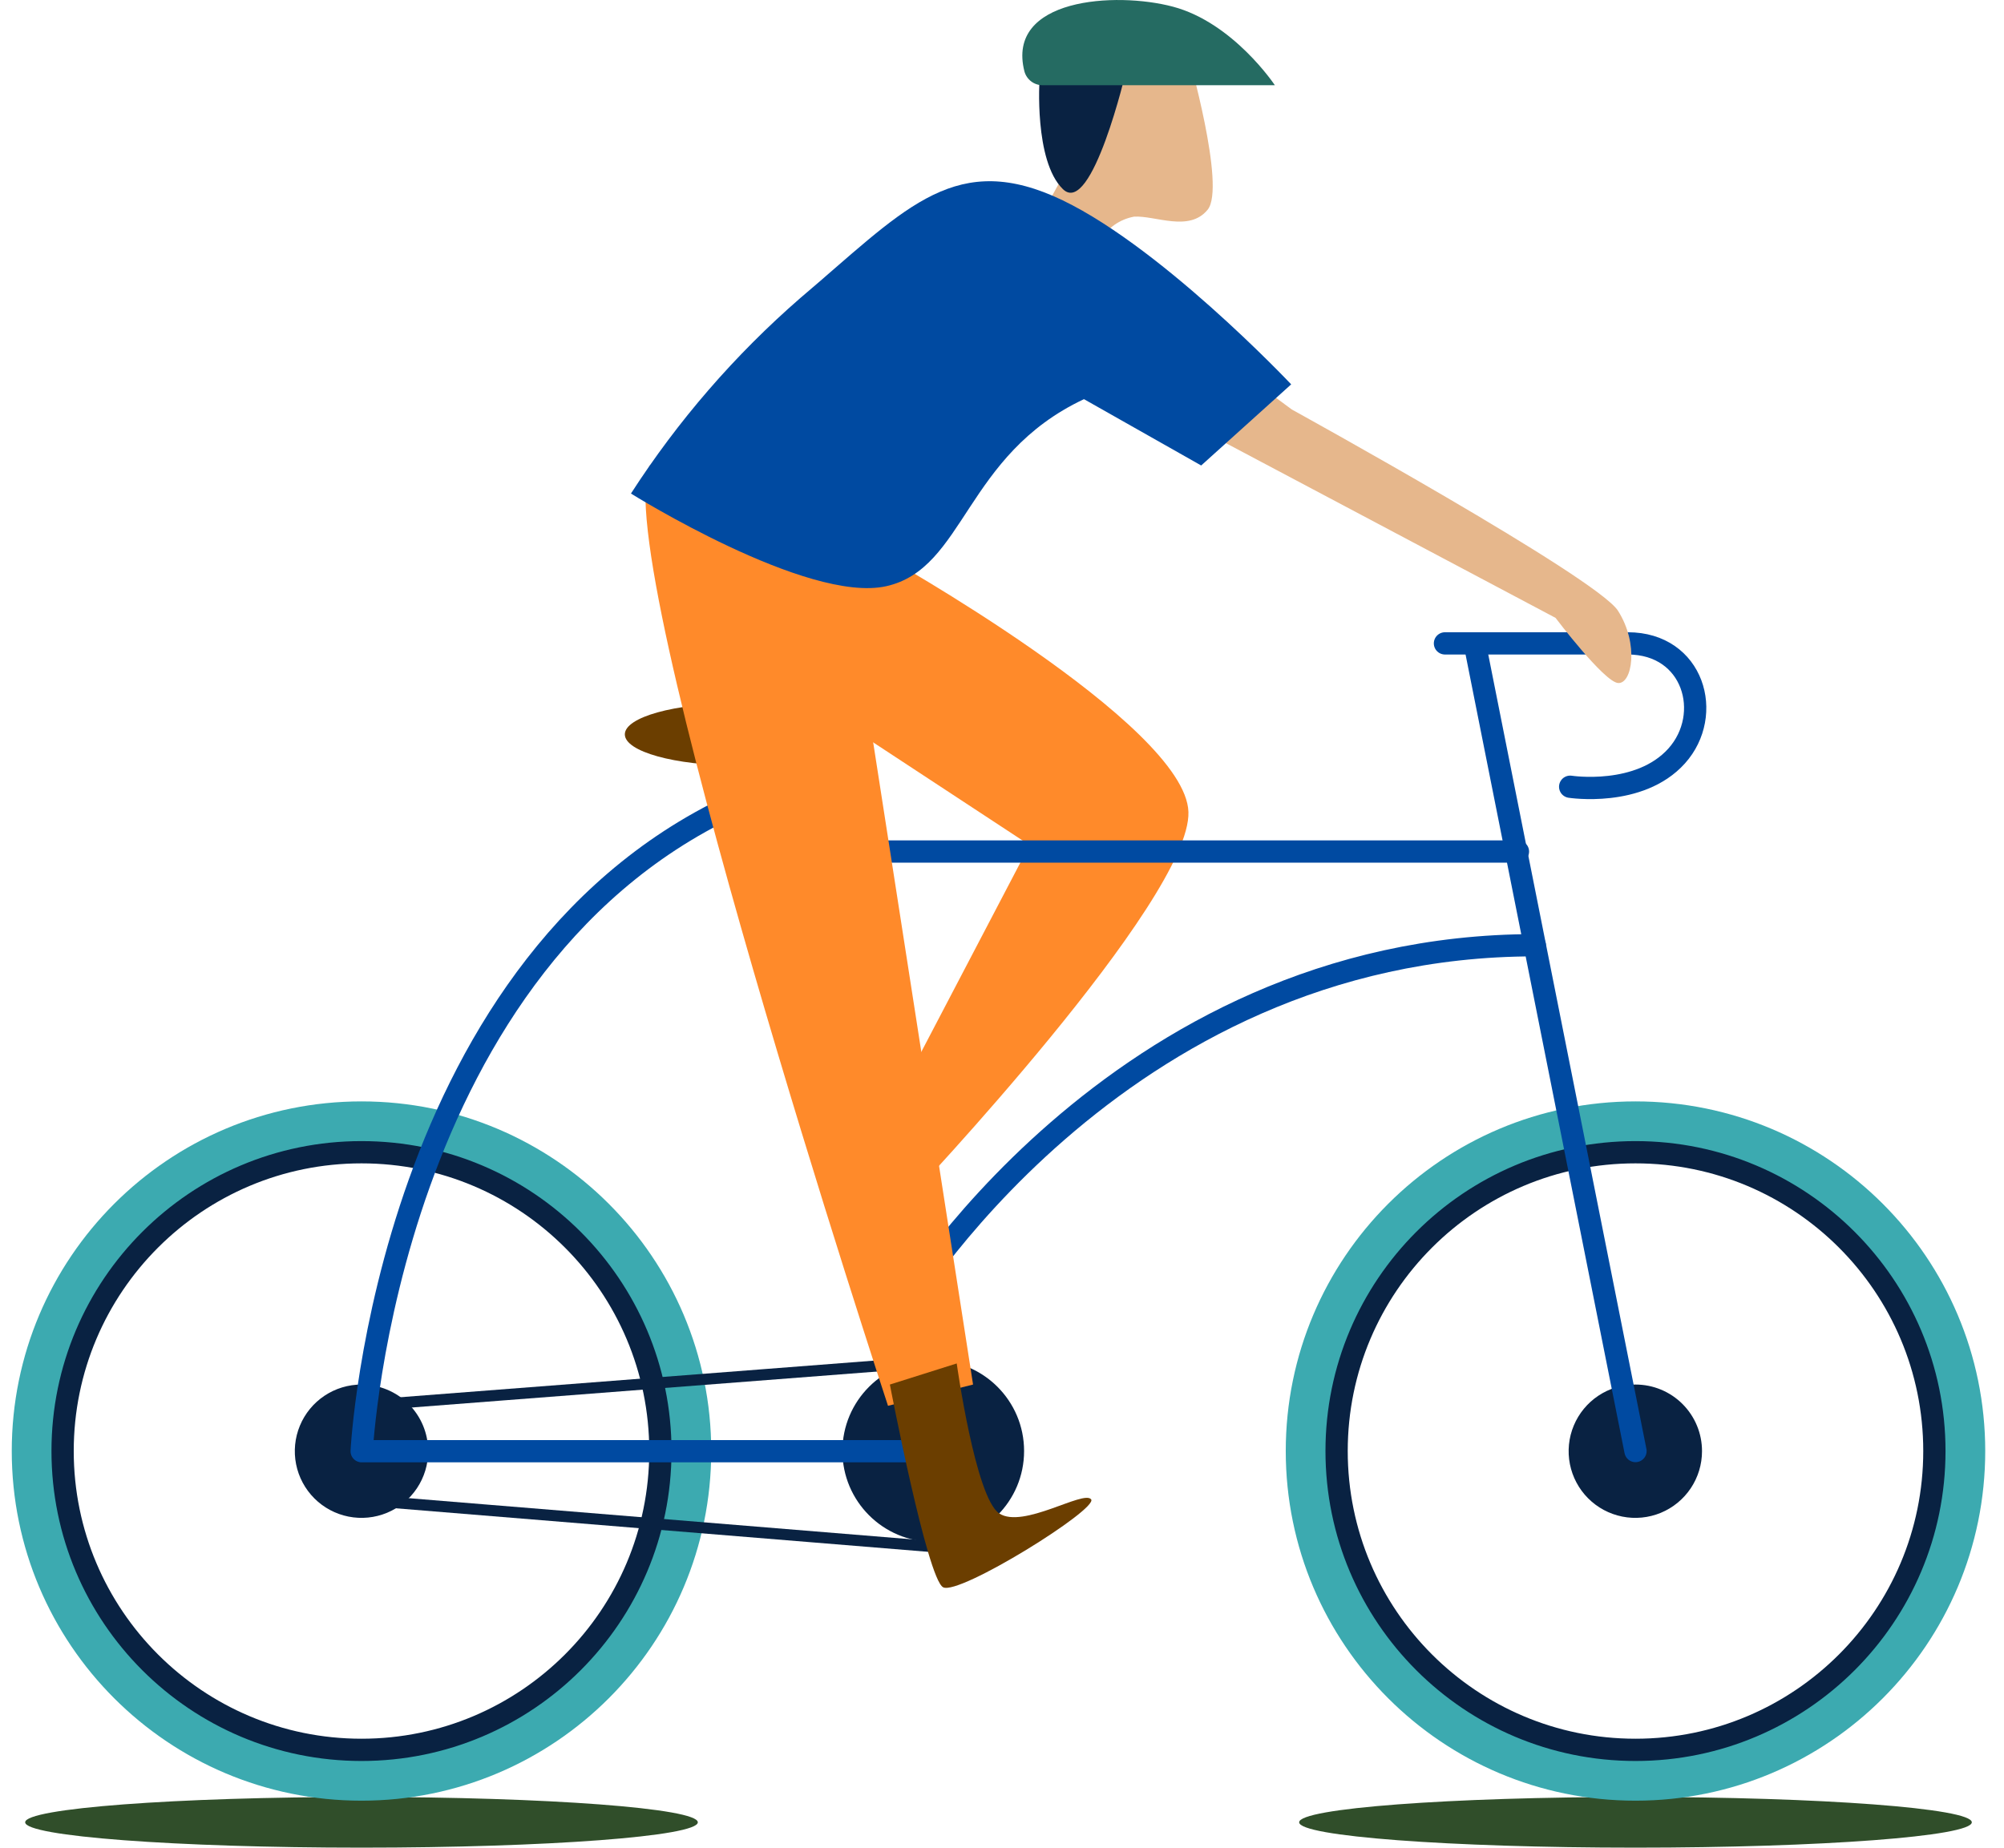 <svg width="180" height="166" viewBox="0 0 180 166" fill="none"
    xmlns="http://www.w3.org/2000/svg">
    <g clip-path="url(#clip0_911_9505)">
        <path d="M146.9 166C163.584 166 177.108 164.981 177.108 163.723C177.108 162.466 163.584 161.447 146.9 161.447C130.217 161.447 116.692 162.466 116.692 163.723C116.692 164.981 130.217 166 146.9 166Z" fill="#304E2A"/>
        <path d="M32.47 166C49.153 166 62.678 164.981 62.678 163.723C62.678 162.466 49.153 161.447 32.47 161.447C15.786 161.447 2.261 162.466 2.261 163.723C2.261 164.981 15.786 166 32.47 166Z" fill="#304E2A"/>
        <path d="M146.9 159.781C163.145 159.781 176.314 146.612 176.314 130.367C176.314 114.123 163.145 100.954 146.9 100.954C130.656 100.954 117.487 114.123 117.487 130.367C117.487 146.612 130.656 159.781 146.9 159.781Z" stroke="#3CAAB0" stroke-width="4" stroke-miterlimit="10"/>
        <path d="M146.9 157.214C161.727 157.214 173.747 145.194 173.747 130.367C173.747 115.54 161.727 103.521 146.9 103.521C132.073 103.521 120.054 115.54 120.054 130.367C120.054 145.194 132.073 157.214 146.9 157.214Z" stroke="#092242" stroke-width="2" stroke-miterlimit="10"/>
        <path d="M152.875 130.383C152.875 131.568 152.523 132.727 151.864 133.712C151.205 134.697 150.269 135.465 149.174 135.918C148.078 136.371 146.873 136.489 145.711 136.256C144.548 136.024 143.481 135.452 142.644 134.613C141.807 133.773 141.238 132.705 141.009 131.542C140.779 130.379 140.9 129.174 141.356 128.08C141.811 126.986 142.581 126.051 143.568 125.395C144.555 124.739 145.715 124.39 146.9 124.393C147.686 124.393 148.464 124.548 149.19 124.849C149.916 125.15 150.575 125.592 151.13 126.148C151.685 126.705 152.125 127.365 152.424 128.092C152.724 128.818 152.877 129.597 152.875 130.383Z" fill="#092242"/>
        <path d="M32.47 159.781C48.714 159.781 61.883 146.612 61.883 130.367C61.883 114.123 48.714 100.954 32.47 100.954C16.225 100.954 3.056 114.123 3.056 130.367C3.056 146.612 16.225 159.781 32.47 159.781Z" stroke="#3CAAB0" stroke-width="4" stroke-miterlimit="10"/>
        <path d="M32.47 157.214C47.297 157.214 59.316 145.194 59.316 130.367C59.316 115.54 47.297 103.521 32.47 103.521C17.643 103.521 5.623 115.54 5.623 130.367C5.623 145.194 17.643 157.214 32.47 157.214Z" stroke="#092242" stroke-width="2" stroke-miterlimit="10"/>
        <path d="M38.459 130.383C38.459 131.567 38.108 132.725 37.45 133.71C36.792 134.695 35.856 135.463 34.762 135.916C33.667 136.37 32.463 136.488 31.301 136.257C30.139 136.026 29.072 135.456 28.234 134.618C27.397 133.78 26.826 132.713 26.595 131.551C26.364 130.389 26.483 129.185 26.936 128.091C27.389 126.996 28.157 126.061 29.142 125.402C30.127 124.744 31.285 124.393 32.47 124.393C34.058 124.393 35.582 125.024 36.705 126.147C37.828 127.271 38.459 128.794 38.459 130.383Z" fill="#092242"/>
        <path d="M32.47 126.303L81.701 122.498" stroke="#092242" stroke-miterlimit="10"/>
        <path d="M83.825 138.527C88.331 138.527 91.984 134.874 91.984 130.367C91.984 125.861 88.331 122.208 83.825 122.208C79.319 122.208 75.666 125.861 75.666 130.367C75.666 134.874 79.319 138.527 83.825 138.527Z" fill="#092242"/>
        <path d="M66.177 68.775C71.73 68.775 76.231 67.523 76.231 65.978C76.231 64.434 71.73 63.182 66.177 63.182C60.624 63.182 56.123 64.434 56.123 65.978C56.123 67.523 60.624 68.775 66.177 68.775Z" fill="#6B3E00"/>
        <path d="M79.104 49.782C79.104 49.782 106.485 65.061 106.745 72.946C107.005 80.83 81.716 107.585 81.716 107.585L78.217 103.169L92.474 75.925L68.637 60.264L79.104 49.782Z" fill="#FF8A2A"/>
        <path d="M146.9 130.367L132.552 58.277" stroke="#004AA1" stroke-width="2" stroke-linecap="round" stroke-linejoin="round"/>
        <path d="M68.622 76.506H136.342" stroke="#004AA1" stroke-width="2" stroke-linecap="round" stroke-linejoin="round"/>
        <path d="M80.525 118.312C80.525 118.312 99.991 84.925 137.855 84.925" stroke="#004AA1" stroke-width="2" stroke-linecap="round" stroke-linejoin="round"/>
        <path d="M82.908 130.383H32.485C32.485 130.383 34.731 85.613 67.277 71.708" stroke="#004AA1" stroke-width="2" stroke-linecap="round" stroke-linejoin="round"/>
        <path d="M66.177 67.919L84.711 133.041" stroke="#004AA1" stroke-width="2" stroke-linecap="round" stroke-linejoin="round"/>
        <path d="M129.787 57.804H146.213C152.126 57.804 153.944 64.191 150.598 67.919C147.252 71.647 141.033 70.684 141.033 70.684" stroke="#004AA1" stroke-width="2" stroke-linecap="round" stroke-linejoin="round"/>
        <path d="M31.858 134.707L84.711 139.031" stroke="#092242" stroke-miterlimit="10"/>
        <path d="M107.249 30.3L116.035 36.794C116.035 36.794 143.416 51.875 145.326 54.87C147.236 57.865 146.595 61.486 145.326 61.364C144.058 61.242 139.719 55.512 139.719 55.512L102.482 35.77L107.249 30.3Z" fill="#E6B78C"/>
        <path d="M58.369 41.806C54.534 49.782 79.761 126.303 79.761 126.303L87.4 124.393L75.681 49.018L58.369 41.806Z" fill="#FF8A2A"/>
        <path d="M79.929 124.393C79.929 124.393 83.275 141.843 84.711 142.607C86.148 143.371 98.677 135.563 98.005 134.707C97.332 133.851 91.893 137.381 89.754 135.975C87.615 134.569 85.934 122.498 85.934 122.498L79.929 124.393Z" fill="#6B3E00"/>
        <path d="M106.699 4.828C106.699 4.828 110.137 16.793 108.472 18.84C106.806 20.887 103.765 19.344 101.855 19.466C101.218 19.583 100.615 19.837 100.087 20.212C99.559 20.587 99.119 21.073 98.799 21.636L93.329 19.726L96.125 14.638C96.125 14.638 94.338 11.445 95.743 10.94C96.211 10.808 96.7 10.774 97.181 10.84C97.662 10.905 98.125 11.07 98.54 11.322L98.799 5.47L106.699 4.828Z" fill="#E6B78C"/>
        <path d="M93.375 7.059C93.375 7.059 92.856 14.439 95.468 16.991C98.081 19.543 101.168 6.295 101.168 6.295L93.375 7.059Z" fill="#092242"/>
        <path d="M56.673 44.342C56.673 44.342 72.503 54.243 79.593 52.669C86.682 51.096 86.637 40.904 97.363 35.862L107.891 41.821L115.974 34.532C115.974 34.532 103.75 21.56 94.582 17.602C85.414 13.645 80.922 19.13 71.892 26.77C66.015 31.88 60.891 37.796 56.673 44.342V44.342Z" fill="#004AA1"/>
        <path d="M93.635 7.655H114.507C114.507 7.655 110.779 2.032 105.339 0.596C100.205 -0.764 90.334 -0.168 92.015 6.418C92.112 6.773 92.323 7.086 92.616 7.31C92.909 7.534 93.266 7.655 93.635 7.655V7.655Z" fill="#256B62"/>
    </g>
    <defs>
        <clipPath id="clip0_911_9505">
            <rect width="179.37" height="166" fill="white"/>
        </clipPath>
    </defs>
</svg>
